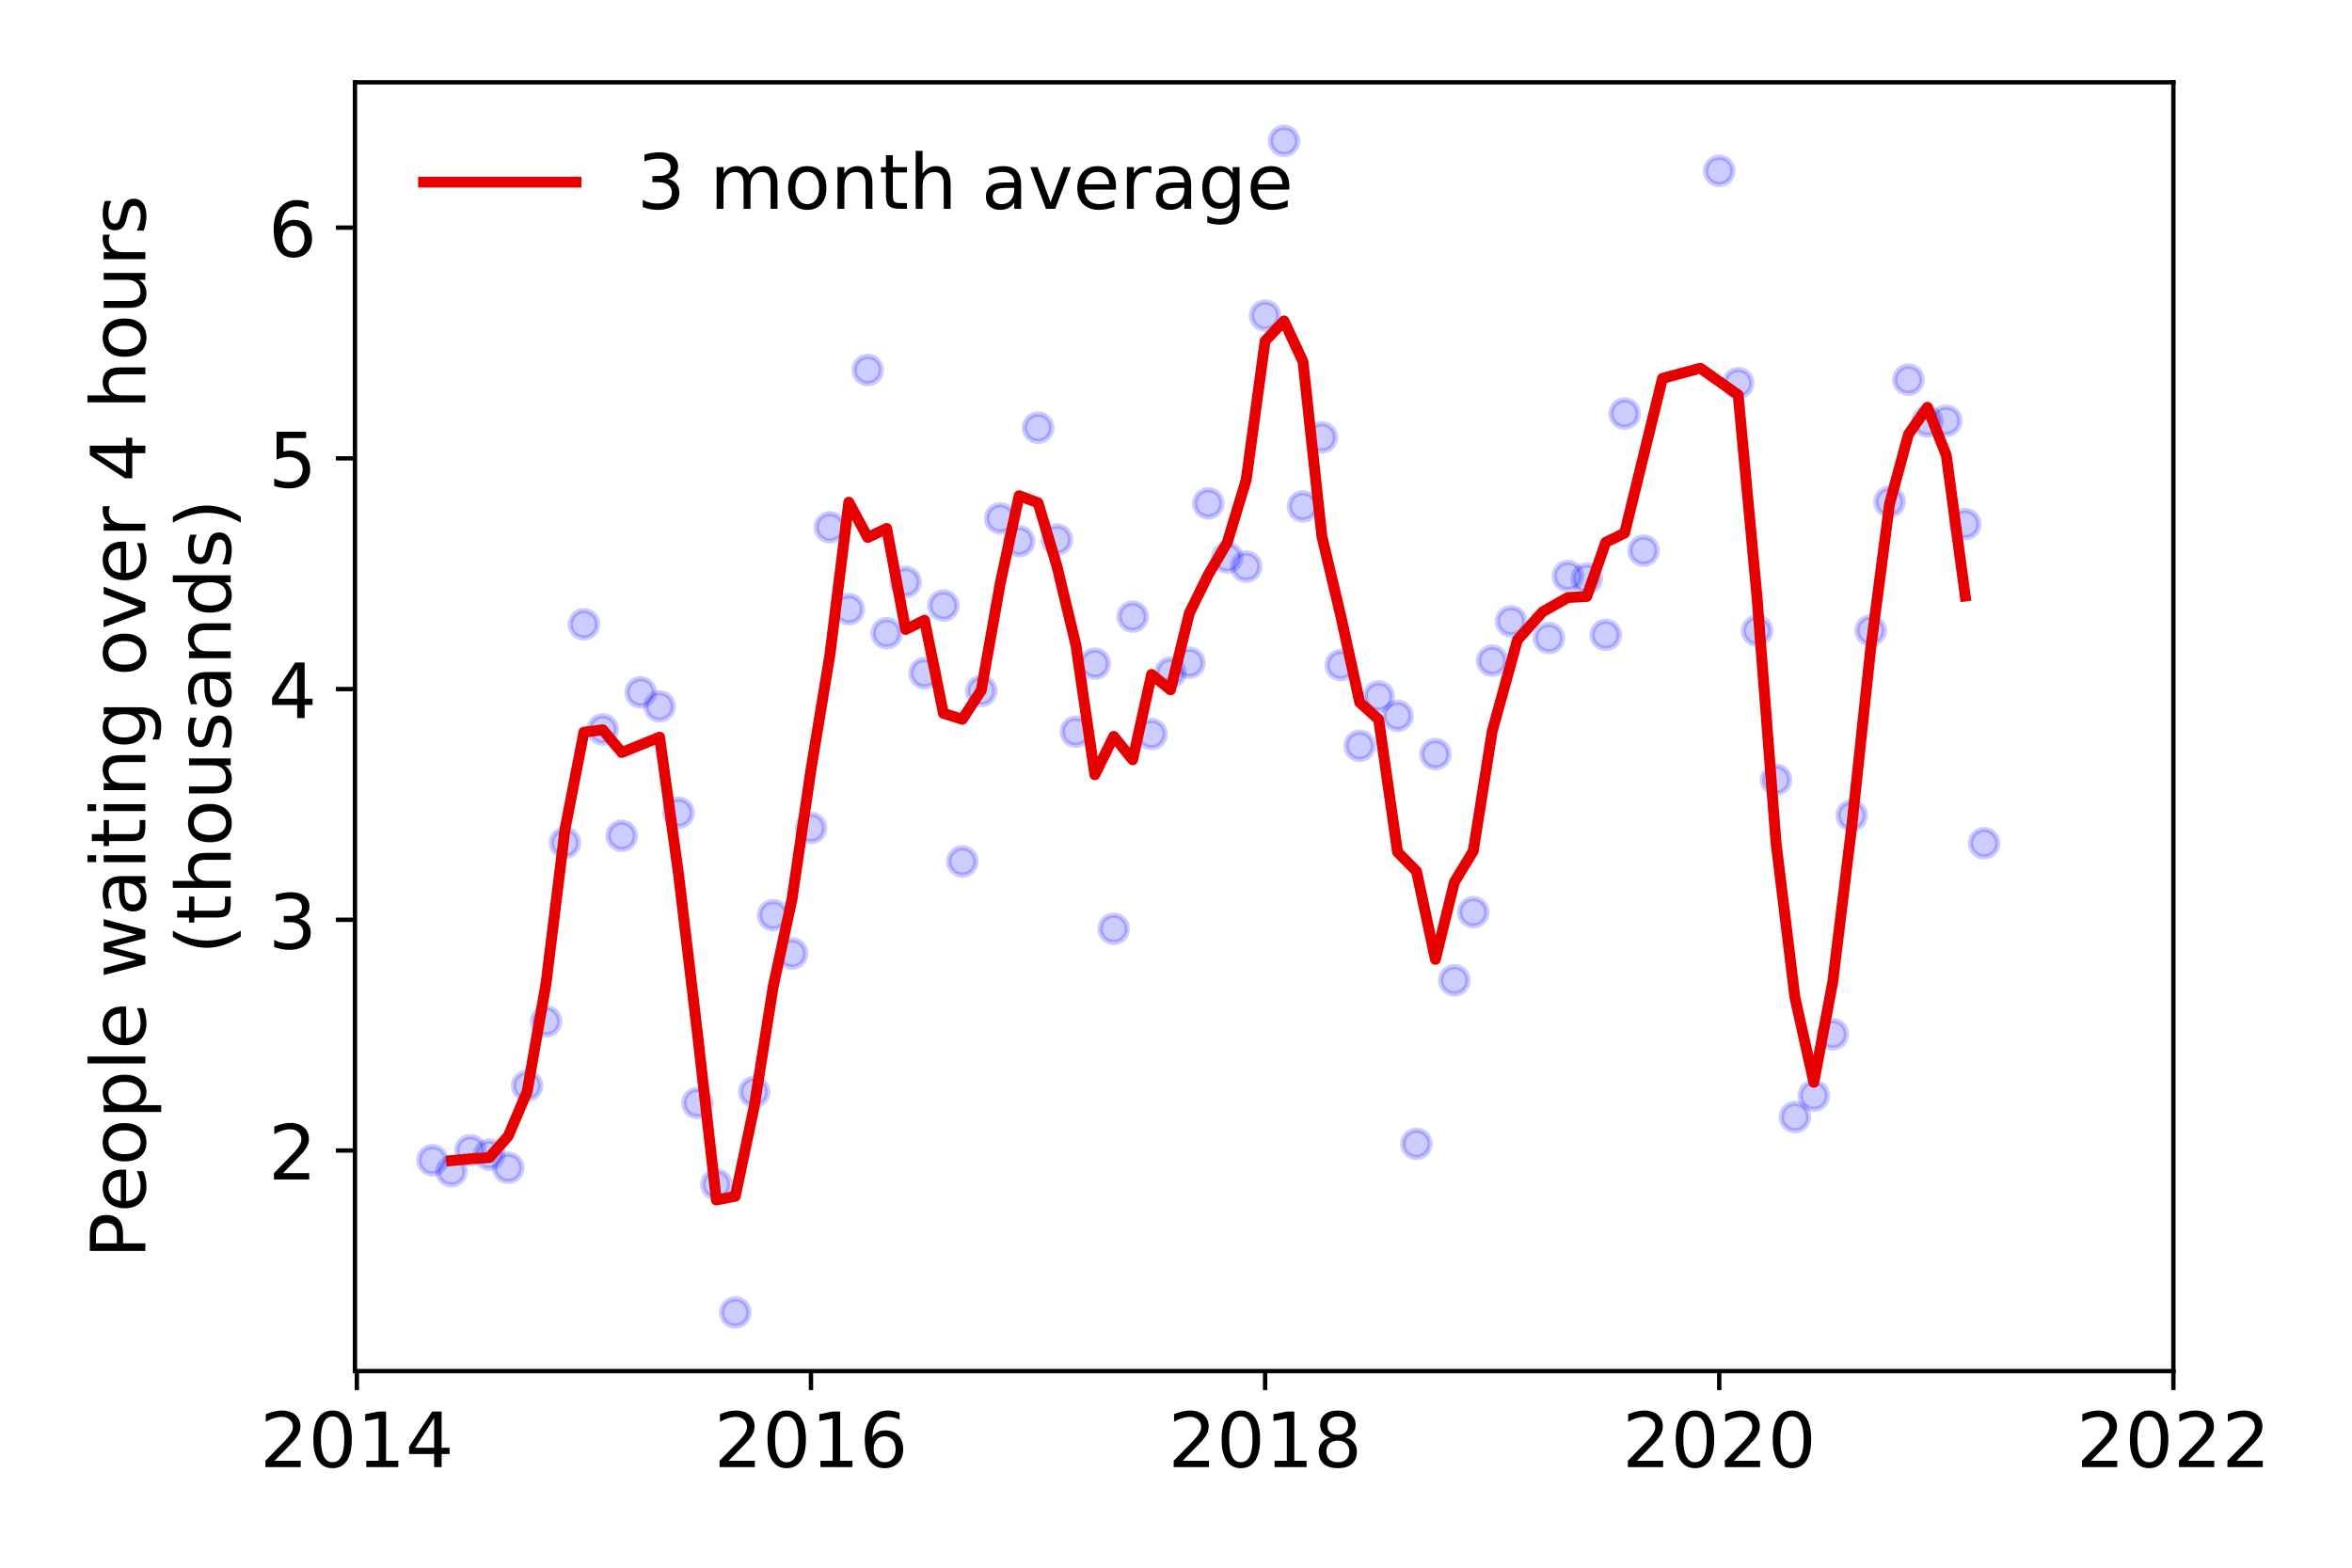 <?xml version="1.0" encoding="utf-8" standalone="no"?>
<!DOCTYPE svg PUBLIC "-//W3C//DTD SVG 1.1//EN"
  "http://www.w3.org/Graphics/SVG/1.1/DTD/svg11.dtd">
<!-- Created with matplotlib (https://matplotlib.org/) -->
<svg height="288pt" version="1.1" viewBox="0 0 432 288" width="432pt" xmlns="http://www.w3.org/2000/svg" xmlns:xlink="http://www.w3.org/1999/xlink">
 <defs>
  <style type="text/css">
*{stroke-linecap:butt;stroke-linejoin:round;}
  </style>
 </defs>
 <g id="figure_1">
  <g id="patch_1">
   <path d="M 0 288 
L 432 288 
L 432 0 
L 0 0 
z
" style="fill:#ffffff;"/>
  </g>
  <g id="axes_1">
   <g id="patch_2">
    <path d="M 65.195 251.88 
L 399.192 251.88 
L 399.192 15.12 
L 65.195 15.12 
z
" style="fill:#ffffff;"/>
   </g>
   <g id="matplotlib.axis_1">
    <g id="xtick_1">
     <g id="line2d_1">
      <defs>
       <path d="M 0 0 
L 0 3.5 
" id="mbf696a5de5" style="stroke:#000000;stroke-width:0.8;"/>
      </defs>
      <g>
       <use style="stroke:#000000;stroke-width:0.8;" x="65.543" xlink:href="#mbf696a5de5" y="251.88"/>
      </g>
     </g>
     <g id="text_1">
      <!-- 2014 -->
      <defs>
       <path d="M 19.188 8.297 
L 53.609 8.297 
L 53.609 0 
L 7.328 0 
L 7.328 8.297 
Q 12.938 14.109 22.625 23.891 
Q 32.328 33.688 34.812 36.531 
Q 39.547 41.844 41.422 45.531 
Q 43.312 49.219 43.312 52.781 
Q 43.312 58.594 39.234 62.25 
Q 35.156 65.922 28.609 65.922 
Q 23.969 65.922 18.812 64.312 
Q 13.672 62.703 7.812 59.422 
L 7.812 69.391 
Q 13.766 71.781 18.938 73 
Q 24.125 74.219 28.422 74.219 
Q 39.75 74.219 46.484 68.547 
Q 53.219 62.891 53.219 53.422 
Q 53.219 48.922 51.531 44.891 
Q 49.859 40.875 45.406 35.406 
Q 44.188 33.984 37.641 27.219 
Q 31.109 20.453 19.188 8.297 
z
" id="DejaVuSans-50"/>
       <path d="M 31.781 66.406 
Q 24.172 66.406 20.328 58.906 
Q 16.5 51.422 16.5 36.375 
Q 16.5 21.391 20.328 13.891 
Q 24.172 6.391 31.781 6.391 
Q 39.453 6.391 43.281 13.891 
Q 47.125 21.391 47.125 36.375 
Q 47.125 51.422 43.281 58.906 
Q 39.453 66.406 31.781 66.406 
z
M 31.781 74.219 
Q 44.047 74.219 50.516 64.516 
Q 56.984 54.828 56.984 36.375 
Q 56.984 17.969 50.516 8.266 
Q 44.047 -1.422 31.781 -1.422 
Q 19.531 -1.422 13.062 8.266 
Q 6.594 17.969 6.594 36.375 
Q 6.594 54.828 13.062 64.516 
Q 19.531 74.219 31.781 74.219 
z
" id="DejaVuSans-48"/>
       <path d="M 12.406 8.297 
L 28.516 8.297 
L 28.516 63.922 
L 10.984 60.406 
L 10.984 69.391 
L 28.422 72.906 
L 38.281 72.906 
L 38.281 8.297 
L 54.391 8.297 
L 54.391 0 
L 12.406 0 
z
" id="DejaVuSans-49"/>
       <path d="M 37.797 64.312 
L 12.891 25.391 
L 37.797 25.391 
z
M 35.203 72.906 
L 47.609 72.906 
L 47.609 25.391 
L 58.016 25.391 
L 58.016 17.188 
L 47.609 17.188 
L 47.609 0 
L 37.797 0 
L 37.797 17.188 
L 4.891 17.188 
L 4.891 26.703 
z
" id="DejaVuSans-52"/>
      </defs>
      <g transform="translate(47.728 269.518)scale(0.14 -0.14)">
       <use xlink:href="#DejaVuSans-50"/>
       <use x="63.623" xlink:href="#DejaVuSans-48"/>
       <use x="127.246" xlink:href="#DejaVuSans-49"/>
       <use x="190.869" xlink:href="#DejaVuSans-52"/>
      </g>
     </g>
    </g>
    <g id="xtick_2">
     <g id="line2d_2">
      <g>
       <use style="stroke:#000000;stroke-width:0.8;" x="148.955" xlink:href="#mbf696a5de5" y="251.88"/>
      </g>
     </g>
     <g id="text_2">
      <!-- 2016 -->
      <defs>
       <path d="M 33.016 40.375 
Q 26.375 40.375 22.484 35.828 
Q 18.609 31.297 18.609 23.391 
Q 18.609 15.531 22.484 10.953 
Q 26.375 6.391 33.016 6.391 
Q 39.656 6.391 43.531 10.953 
Q 47.406 15.531 47.406 23.391 
Q 47.406 31.297 43.531 35.828 
Q 39.656 40.375 33.016 40.375 
z
M 52.594 71.297 
L 52.594 62.312 
Q 48.875 64.062 45.094 64.984 
Q 41.312 65.922 37.594 65.922 
Q 27.828 65.922 22.672 59.328 
Q 17.531 52.734 16.797 39.406 
Q 19.672 43.656 24.016 45.922 
Q 28.375 48.188 33.594 48.188 
Q 44.578 48.188 50.953 41.516 
Q 57.328 34.859 57.328 23.391 
Q 57.328 12.156 50.688 5.359 
Q 44.047 -1.422 33.016 -1.422 
Q 20.359 -1.422 13.672 8.266 
Q 6.984 17.969 6.984 36.375 
Q 6.984 53.656 15.188 63.938 
Q 23.391 74.219 37.203 74.219 
Q 40.922 74.219 44.703 73.484 
Q 48.484 72.75 52.594 71.297 
z
" id="DejaVuSans-54"/>
      </defs>
      <g transform="translate(131.14 269.518)scale(0.14 -0.14)">
       <use xlink:href="#DejaVuSans-50"/>
       <use x="63.623" xlink:href="#DejaVuSans-48"/>
       <use x="127.246" xlink:href="#DejaVuSans-49"/>
       <use x="190.869" xlink:href="#DejaVuSans-54"/>
      </g>
     </g>
    </g>
    <g id="xtick_3">
     <g id="line2d_3">
      <g>
       <use style="stroke:#000000;stroke-width:0.8;" x="232.368" xlink:href="#mbf696a5de5" y="251.88"/>
      </g>
     </g>
     <g id="text_3">
      <!-- 2018 -->
      <defs>
       <path d="M 31.781 34.625 
Q 24.75 34.625 20.719 30.859 
Q 16.703 27.094 16.703 20.516 
Q 16.703 13.922 20.719 10.156 
Q 24.75 6.391 31.781 6.391 
Q 38.812 6.391 42.859 10.172 
Q 46.922 13.969 46.922 20.516 
Q 46.922 27.094 42.891 30.859 
Q 38.875 34.625 31.781 34.625 
z
M 21.922 38.812 
Q 15.578 40.375 12.031 44.719 
Q 8.5 49.078 8.5 55.328 
Q 8.5 64.062 14.719 69.141 
Q 20.953 74.219 31.781 74.219 
Q 42.672 74.219 48.875 69.141 
Q 55.078 64.062 55.078 55.328 
Q 55.078 49.078 51.531 44.719 
Q 48 40.375 41.703 38.812 
Q 48.828 37.156 52.797 32.312 
Q 56.781 27.484 56.781 20.516 
Q 56.781 9.906 50.312 4.234 
Q 43.844 -1.422 31.781 -1.422 
Q 19.734 -1.422 13.25 4.234 
Q 6.781 9.906 6.781 20.516 
Q 6.781 27.484 10.781 32.312 
Q 14.797 37.156 21.922 38.812 
z
M 18.312 54.391 
Q 18.312 48.734 21.844 45.562 
Q 25.391 42.391 31.781 42.391 
Q 38.141 42.391 41.719 45.562 
Q 45.312 48.734 45.312 54.391 
Q 45.312 60.062 41.719 63.234 
Q 38.141 66.406 31.781 66.406 
Q 25.391 66.406 21.844 63.234 
Q 18.312 60.062 18.312 54.391 
z
" id="DejaVuSans-56"/>
      </defs>
      <g transform="translate(214.553 269.518)scale(0.14 -0.14)">
       <use xlink:href="#DejaVuSans-50"/>
       <use x="63.623" xlink:href="#DejaVuSans-48"/>
       <use x="127.246" xlink:href="#DejaVuSans-49"/>
       <use x="190.869" xlink:href="#DejaVuSans-56"/>
      </g>
     </g>
    </g>
    <g id="xtick_4">
     <g id="line2d_4">
      <g>
       <use style="stroke:#000000;stroke-width:0.8;" x="315.78" xlink:href="#mbf696a5de5" y="251.88"/>
      </g>
     </g>
     <g id="text_4">
      <!-- 2020 -->
      <g transform="translate(297.965 269.518)scale(0.14 -0.14)">
       <use xlink:href="#DejaVuSans-50"/>
       <use x="63.623" xlink:href="#DejaVuSans-48"/>
       <use x="127.246" xlink:href="#DejaVuSans-50"/>
       <use x="190.869" xlink:href="#DejaVuSans-48"/>
      </g>
     </g>
    </g>
    <g id="xtick_5">
     <g id="line2d_5">
      <g>
       <use style="stroke:#000000;stroke-width:0.8;" x="399.192" xlink:href="#mbf696a5de5" y="251.88"/>
      </g>
     </g>
     <g id="text_5">
      <!-- 2022 -->
      <g transform="translate(381.377 269.518)scale(0.14 -0.14)">
       <use xlink:href="#DejaVuSans-50"/>
       <use x="63.623" xlink:href="#DejaVuSans-48"/>
       <use x="127.246" xlink:href="#DejaVuSans-50"/>
       <use x="190.869" xlink:href="#DejaVuSans-50"/>
      </g>
     </g>
    </g>
   </g>
   <g id="matplotlib.axis_2">
    <g id="ytick_1">
     <g id="line2d_6">
      <defs>
       <path d="M 0 0 
L -3.5 0 
" id="m9f97e2e80a" style="stroke:#000000;stroke-width:0.8;"/>
      </defs>
      <g>
       <use style="stroke:#000000;stroke-width:0.8;" x="65.195" xlink:href="#m9f97e2e80a" y="211.363"/>
      </g>
     </g>
     <g id="text_6">
      <!-- 2 -->
      <g transform="translate(49.288 216.682)scale(0.14 -0.14)">
       <use xlink:href="#DejaVuSans-50"/>
      </g>
     </g>
    </g>
    <g id="ytick_2">
     <g id="line2d_7">
      <g>
       <use style="stroke:#000000;stroke-width:0.8;" x="65.195" xlink:href="#m9f97e2e80a" y="168.977"/>
      </g>
     </g>
     <g id="text_7">
      <!-- 3 -->
      <defs>
       <path d="M 40.578 39.312 
Q 47.656 37.797 51.625 33 
Q 55.609 28.219 55.609 21.188 
Q 55.609 10.406 48.188 4.484 
Q 40.766 -1.422 27.094 -1.422 
Q 22.516 -1.422 17.656 -0.516 
Q 12.797 0.391 7.625 2.203 
L 7.625 11.719 
Q 11.719 9.328 16.594 8.109 
Q 21.484 6.891 26.812 6.891 
Q 36.078 6.891 40.938 10.547 
Q 45.797 14.203 45.797 21.188 
Q 45.797 27.641 41.281 31.266 
Q 36.766 34.906 28.719 34.906 
L 20.219 34.906 
L 20.219 43.016 
L 29.109 43.016 
Q 36.375 43.016 40.234 45.922 
Q 44.094 48.828 44.094 54.297 
Q 44.094 59.906 40.109 62.906 
Q 36.141 65.922 28.719 65.922 
Q 24.656 65.922 20.016 65.031 
Q 15.375 64.156 9.812 62.312 
L 9.812 71.094 
Q 15.438 72.656 20.344 73.438 
Q 25.25 74.219 29.594 74.219 
Q 40.828 74.219 47.359 69.109 
Q 53.906 64.016 53.906 55.328 
Q 53.906 49.266 50.438 45.094 
Q 46.969 40.922 40.578 39.312 
z
" id="DejaVuSans-51"/>
      </defs>
      <g transform="translate(49.288 174.296)scale(0.14 -0.14)">
       <use xlink:href="#DejaVuSans-51"/>
      </g>
     </g>
    </g>
    <g id="ytick_3">
     <g id="line2d_8">
      <g>
       <use style="stroke:#000000;stroke-width:0.8;" x="65.195" xlink:href="#m9f97e2e80a" y="126.591"/>
      </g>
     </g>
     <g id="text_8">
      <!-- 4 -->
      <g transform="translate(49.288 131.91)scale(0.14 -0.14)">
       <use xlink:href="#DejaVuSans-52"/>
      </g>
     </g>
    </g>
    <g id="ytick_4">
     <g id="line2d_9">
      <g>
       <use style="stroke:#000000;stroke-width:0.8;" x="65.195" xlink:href="#m9f97e2e80a" y="84.205"/>
      </g>
     </g>
     <g id="text_9">
      <!-- 5 -->
      <defs>
       <path d="M 10.797 72.906 
L 49.516 72.906 
L 49.516 64.594 
L 19.828 64.594 
L 19.828 46.734 
Q 21.969 47.469 24.109 47.828 
Q 26.266 48.188 28.422 48.188 
Q 40.625 48.188 47.75 41.5 
Q 54.891 34.812 54.891 23.391 
Q 54.891 11.625 47.562 5.094 
Q 40.234 -1.422 26.906 -1.422 
Q 22.312 -1.422 17.547 -0.641 
Q 12.797 0.141 7.719 1.703 
L 7.719 11.625 
Q 12.109 9.234 16.797 8.062 
Q 21.484 6.891 26.703 6.891 
Q 35.156 6.891 40.078 11.328 
Q 45.016 15.766 45.016 23.391 
Q 45.016 31 40.078 35.438 
Q 35.156 39.891 26.703 39.891 
Q 22.75 39.891 18.812 39.016 
Q 14.891 38.141 10.797 36.281 
z
" id="DejaVuSans-53"/>
      </defs>
      <g transform="translate(49.288 89.524)scale(0.14 -0.14)">
       <use xlink:href="#DejaVuSans-53"/>
      </g>
     </g>
    </g>
    <g id="ytick_5">
     <g id="line2d_10">
      <g>
       <use style="stroke:#000000;stroke-width:0.8;" x="65.195" xlink:href="#m9f97e2e80a" y="41.819"/>
      </g>
     </g>
     <g id="text_10">
      <!-- 6 -->
      <g transform="translate(49.288 47.138)scale(0.14 -0.14)">
       <use xlink:href="#DejaVuSans-54"/>
      </g>
     </g>
    </g>
    <g id="text_11">
     <!-- People waiting over 4 hours -->
     <defs>
      <path d="M 19.672 64.797 
L 19.672 37.406 
L 32.078 37.406 
Q 38.969 37.406 42.719 40.969 
Q 46.484 44.531 46.484 51.125 
Q 46.484 57.672 42.719 61.234 
Q 38.969 64.797 32.078 64.797 
z
M 9.812 72.906 
L 32.078 72.906 
Q 44.344 72.906 50.609 67.359 
Q 56.891 61.812 56.891 51.125 
Q 56.891 40.328 50.609 34.812 
Q 44.344 29.297 32.078 29.297 
L 19.672 29.297 
L 19.672 0 
L 9.812 0 
z
" id="DejaVuSans-80"/>
      <path d="M 56.203 29.594 
L 56.203 25.203 
L 14.891 25.203 
Q 15.484 15.922 20.484 11.062 
Q 25.484 6.203 34.422 6.203 
Q 39.594 6.203 44.453 7.469 
Q 49.312 8.734 54.109 11.281 
L 54.109 2.781 
Q 49.266 0.734 44.188 -0.344 
Q 39.109 -1.422 33.891 -1.422 
Q 20.797 -1.422 13.156 6.188 
Q 5.516 13.812 5.516 26.812 
Q 5.516 40.234 12.766 48.109 
Q 20.016 56 32.328 56 
Q 43.359 56 49.781 48.891 
Q 56.203 41.797 56.203 29.594 
z
M 47.219 32.234 
Q 47.125 39.594 43.094 43.984 
Q 39.062 48.391 32.422 48.391 
Q 24.906 48.391 20.391 44.141 
Q 15.875 39.891 15.188 32.172 
z
" id="DejaVuSans-101"/>
      <path d="M 30.609 48.391 
Q 23.391 48.391 19.188 42.75 
Q 14.984 37.109 14.984 27.297 
Q 14.984 17.484 19.156 11.844 
Q 23.344 6.203 30.609 6.203 
Q 37.797 6.203 41.984 11.859 
Q 46.188 17.531 46.188 27.297 
Q 46.188 37.016 41.984 42.703 
Q 37.797 48.391 30.609 48.391 
z
M 30.609 56 
Q 42.328 56 49.016 48.375 
Q 55.719 40.766 55.719 27.297 
Q 55.719 13.875 49.016 6.219 
Q 42.328 -1.422 30.609 -1.422 
Q 18.844 -1.422 12.172 6.219 
Q 5.516 13.875 5.516 27.297 
Q 5.516 40.766 12.172 48.375 
Q 18.844 56 30.609 56 
z
" id="DejaVuSans-111"/>
      <path d="M 18.109 8.203 
L 18.109 -20.797 
L 9.078 -20.797 
L 9.078 54.688 
L 18.109 54.688 
L 18.109 46.391 
Q 20.953 51.266 25.266 53.625 
Q 29.594 56 35.594 56 
Q 45.562 56 51.781 48.094 
Q 58.016 40.188 58.016 27.297 
Q 58.016 14.406 51.781 6.484 
Q 45.562 -1.422 35.594 -1.422 
Q 29.594 -1.422 25.266 0.953 
Q 20.953 3.328 18.109 8.203 
z
M 48.688 27.297 
Q 48.688 37.203 44.609 42.844 
Q 40.531 48.484 33.406 48.484 
Q 26.266 48.484 22.188 42.844 
Q 18.109 37.203 18.109 27.297 
Q 18.109 17.391 22.188 11.75 
Q 26.266 6.109 33.406 6.109 
Q 40.531 6.109 44.609 11.75 
Q 48.688 17.391 48.688 27.297 
z
" id="DejaVuSans-112"/>
      <path d="M 9.422 75.984 
L 18.406 75.984 
L 18.406 0 
L 9.422 0 
z
" id="DejaVuSans-108"/>
      <path id="DejaVuSans-32"/>
      <path d="M 4.203 54.688 
L 13.188 54.688 
L 24.422 12.016 
L 35.594 54.688 
L 46.188 54.688 
L 57.422 12.016 
L 68.609 54.688 
L 77.594 54.688 
L 63.281 0 
L 52.688 0 
L 40.922 44.828 
L 29.109 0 
L 18.5 0 
z
" id="DejaVuSans-119"/>
      <path d="M 34.281 27.484 
Q 23.391 27.484 19.188 25 
Q 14.984 22.516 14.984 16.5 
Q 14.984 11.719 18.141 8.906 
Q 21.297 6.109 26.703 6.109 
Q 34.188 6.109 38.703 11.406 
Q 43.219 16.703 43.219 25.484 
L 43.219 27.484 
z
M 52.203 31.203 
L 52.203 0 
L 43.219 0 
L 43.219 8.297 
Q 40.141 3.328 35.547 0.953 
Q 30.953 -1.422 24.312 -1.422 
Q 15.922 -1.422 10.953 3.297 
Q 6 8.016 6 15.922 
Q 6 25.141 12.172 29.828 
Q 18.359 34.516 30.609 34.516 
L 43.219 34.516 
L 43.219 35.406 
Q 43.219 41.609 39.141 45 
Q 35.062 48.391 27.688 48.391 
Q 23 48.391 18.547 47.266 
Q 14.109 46.141 10.016 43.891 
L 10.016 52.203 
Q 14.938 54.109 19.578 55.047 
Q 24.219 56 28.609 56 
Q 40.484 56 46.344 49.844 
Q 52.203 43.703 52.203 31.203 
z
" id="DejaVuSans-97"/>
      <path d="M 9.422 54.688 
L 18.406 54.688 
L 18.406 0 
L 9.422 0 
z
M 9.422 75.984 
L 18.406 75.984 
L 18.406 64.594 
L 9.422 64.594 
z
" id="DejaVuSans-105"/>
      <path d="M 18.312 70.219 
L 18.312 54.688 
L 36.812 54.688 
L 36.812 47.703 
L 18.312 47.703 
L 18.312 18.016 
Q 18.312 11.328 20.141 9.422 
Q 21.969 7.516 27.594 7.516 
L 36.812 7.516 
L 36.812 0 
L 27.594 0 
Q 17.188 0 13.234 3.875 
Q 9.281 7.766 9.281 18.016 
L 9.281 47.703 
L 2.688 47.703 
L 2.688 54.688 
L 9.281 54.688 
L 9.281 70.219 
z
" id="DejaVuSans-116"/>
      <path d="M 54.891 33.016 
L 54.891 0 
L 45.906 0 
L 45.906 32.719 
Q 45.906 40.484 42.875 44.328 
Q 39.844 48.188 33.797 48.188 
Q 26.516 48.188 22.312 43.547 
Q 18.109 38.922 18.109 30.906 
L 18.109 0 
L 9.078 0 
L 9.078 54.688 
L 18.109 54.688 
L 18.109 46.188 
Q 21.344 51.125 25.703 53.562 
Q 30.078 56 35.797 56 
Q 45.219 56 50.047 50.172 
Q 54.891 44.344 54.891 33.016 
z
" id="DejaVuSans-110"/>
      <path d="M 45.406 27.984 
Q 45.406 37.75 41.375 43.109 
Q 37.359 48.484 30.078 48.484 
Q 22.859 48.484 18.828 43.109 
Q 14.797 37.75 14.797 27.984 
Q 14.797 18.266 18.828 12.891 
Q 22.859 7.516 30.078 7.516 
Q 37.359 7.516 41.375 12.891 
Q 45.406 18.266 45.406 27.984 
z
M 54.391 6.781 
Q 54.391 -7.172 48.188 -13.984 
Q 42 -20.797 29.203 -20.797 
Q 24.469 -20.797 20.266 -20.094 
Q 16.062 -19.391 12.109 -17.922 
L 12.109 -9.188 
Q 16.062 -11.328 19.922 -12.344 
Q 23.781 -13.375 27.781 -13.375 
Q 36.625 -13.375 41.016 -8.766 
Q 45.406 -4.156 45.406 5.172 
L 45.406 9.625 
Q 42.625 4.781 38.281 2.391 
Q 33.938 0 27.875 0 
Q 17.828 0 11.672 7.656 
Q 5.516 15.328 5.516 27.984 
Q 5.516 40.672 11.672 48.328 
Q 17.828 56 27.875 56 
Q 33.938 56 38.281 53.609 
Q 42.625 51.219 45.406 46.391 
L 45.406 54.688 
L 54.391 54.688 
z
" id="DejaVuSans-103"/>
      <path d="M 2.984 54.688 
L 12.5 54.688 
L 29.594 8.797 
L 46.688 54.688 
L 56.203 54.688 
L 35.688 0 
L 23.484 0 
z
" id="DejaVuSans-118"/>
      <path d="M 41.109 46.297 
Q 39.594 47.172 37.812 47.578 
Q 36.031 48 33.891 48 
Q 26.266 48 22.188 43.047 
Q 18.109 38.094 18.109 28.812 
L 18.109 0 
L 9.078 0 
L 9.078 54.688 
L 18.109 54.688 
L 18.109 46.188 
Q 20.953 51.172 25.484 53.578 
Q 30.031 56 36.531 56 
Q 37.453 56 38.578 55.875 
Q 39.703 55.766 41.062 55.516 
z
" id="DejaVuSans-114"/>
      <path d="M 54.891 33.016 
L 54.891 0 
L 45.906 0 
L 45.906 32.719 
Q 45.906 40.484 42.875 44.328 
Q 39.844 48.188 33.797 48.188 
Q 26.516 48.188 22.312 43.547 
Q 18.109 38.922 18.109 30.906 
L 18.109 0 
L 9.078 0 
L 9.078 75.984 
L 18.109 75.984 
L 18.109 46.188 
Q 21.344 51.125 25.703 53.562 
Q 30.078 56 35.797 56 
Q 45.219 56 50.047 50.172 
Q 54.891 44.344 54.891 33.016 
z
" id="DejaVuSans-104"/>
      <path d="M 8.5 21.578 
L 8.5 54.688 
L 17.484 54.688 
L 17.484 21.922 
Q 17.484 14.156 20.5 10.266 
Q 23.531 6.391 29.594 6.391 
Q 36.859 6.391 41.078 11.031 
Q 45.312 15.672 45.312 23.688 
L 45.312 54.688 
L 54.297 54.688 
L 54.297 0 
L 45.312 0 
L 45.312 8.406 
Q 42.047 3.422 37.719 1 
Q 33.406 -1.422 27.688 -1.422 
Q 18.266 -1.422 13.375 4.438 
Q 8.5 10.297 8.5 21.578 
z
M 31.109 56 
z
" id="DejaVuSans-117"/>
      <path d="M 44.281 53.078 
L 44.281 44.578 
Q 40.484 46.531 36.375 47.5 
Q 32.281 48.484 27.875 48.484 
Q 21.188 48.484 17.844 46.438 
Q 14.5 44.391 14.5 40.281 
Q 14.5 37.156 16.891 35.375 
Q 19.281 33.594 26.516 31.984 
L 29.594 31.297 
Q 39.156 29.25 43.188 25.516 
Q 47.219 21.781 47.219 15.094 
Q 47.219 7.469 41.188 3.016 
Q 35.156 -1.422 24.609 -1.422 
Q 20.219 -1.422 15.453 -0.562 
Q 10.688 0.297 5.422 2 
L 5.422 11.281 
Q 10.406 8.688 15.234 7.391 
Q 20.062 6.109 24.812 6.109 
Q 31.156 6.109 34.562 8.281 
Q 37.984 10.453 37.984 14.406 
Q 37.984 18.062 35.516 20.016 
Q 33.062 21.969 24.703 23.781 
L 21.578 24.516 
Q 13.234 26.266 9.516 29.906 
Q 5.812 33.547 5.812 39.891 
Q 5.812 47.609 11.281 51.797 
Q 16.75 56 26.812 56 
Q 31.781 56 36.172 55.266 
Q 40.578 54.547 44.281 53.078 
z
" id="DejaVuSans-115"/>
     </defs>
     <g transform="translate(26.699 231.175)rotate(-90)scale(0.14 -0.14)">
      <use xlink:href="#DejaVuSans-80"/>
      <use x="60.256" xlink:href="#DejaVuSans-101"/>
      <use x="121.779" xlink:href="#DejaVuSans-111"/>
      <use x="182.961" xlink:href="#DejaVuSans-112"/>
      <use x="246.438" xlink:href="#DejaVuSans-108"/>
      <use x="274.221" xlink:href="#DejaVuSans-101"/>
      <use x="335.744" xlink:href="#DejaVuSans-32"/>
      <use x="367.531" xlink:href="#DejaVuSans-119"/>
      <use x="449.318" xlink:href="#DejaVuSans-97"/>
      <use x="510.598" xlink:href="#DejaVuSans-105"/>
      <use x="538.381" xlink:href="#DejaVuSans-116"/>
      <use x="577.59" xlink:href="#DejaVuSans-105"/>
      <use x="605.373" xlink:href="#DejaVuSans-110"/>
      <use x="668.752" xlink:href="#DejaVuSans-103"/>
      <use x="732.229" xlink:href="#DejaVuSans-32"/>
      <use x="764.016" xlink:href="#DejaVuSans-111"/>
      <use x="825.197" xlink:href="#DejaVuSans-118"/>
      <use x="884.377" xlink:href="#DejaVuSans-101"/>
      <use x="945.9" xlink:href="#DejaVuSans-114"/>
      <use x="987.014" xlink:href="#DejaVuSans-32"/>
      <use x="1018.801" xlink:href="#DejaVuSans-52"/>
      <use x="1082.424" xlink:href="#DejaVuSans-32"/>
      <use x="1114.211" xlink:href="#DejaVuSans-104"/>
      <use x="1177.59" xlink:href="#DejaVuSans-111"/>
      <use x="1238.771" xlink:href="#DejaVuSans-117"/>
      <use x="1302.15" xlink:href="#DejaVuSans-114"/>
      <use x="1343.264" xlink:href="#DejaVuSans-115"/>
     </g>
     <!-- (thousands) -->
     <defs>
      <path d="M 31 75.875 
Q 24.469 64.656 21.281 53.656 
Q 18.109 42.672 18.109 31.391 
Q 18.109 20.125 21.312 9.062 
Q 24.516 -2 31 -13.188 
L 23.188 -13.188 
Q 15.875 -1.703 12.234 9.375 
Q 8.594 20.453 8.594 31.391 
Q 8.594 42.281 12.203 53.312 
Q 15.828 64.359 23.188 75.875 
z
" id="DejaVuSans-40"/>
      <path d="M 45.406 46.391 
L 45.406 75.984 
L 54.391 75.984 
L 54.391 0 
L 45.406 0 
L 45.406 8.203 
Q 42.578 3.328 38.25 0.953 
Q 33.938 -1.422 27.875 -1.422 
Q 17.969 -1.422 11.734 6.484 
Q 5.516 14.406 5.516 27.297 
Q 5.516 40.188 11.734 48.094 
Q 17.969 56 27.875 56 
Q 33.938 56 38.25 53.625 
Q 42.578 51.266 45.406 46.391 
z
M 14.797 27.297 
Q 14.797 17.391 18.875 11.75 
Q 22.953 6.109 30.078 6.109 
Q 37.203 6.109 41.297 11.75 
Q 45.406 17.391 45.406 27.297 
Q 45.406 37.203 41.297 42.844 
Q 37.203 48.484 30.078 48.484 
Q 22.953 48.484 18.875 42.844 
Q 14.797 37.203 14.797 27.297 
z
" id="DejaVuSans-100"/>
      <path d="M 8.016 75.875 
L 15.828 75.875 
Q 23.141 64.359 26.781 53.312 
Q 30.422 42.281 30.422 31.391 
Q 30.422 20.453 26.781 9.375 
Q 23.141 -1.703 15.828 -13.188 
L 8.016 -13.188 
Q 14.5 -2 17.703 9.062 
Q 20.906 20.125 20.906 31.391 
Q 20.906 42.672 17.703 53.656 
Q 14.5 64.656 8.016 75.875 
z
" id="DejaVuSans-41"/>
     </defs>
     <g transform="translate(42.376 175.325)rotate(-90)scale(0.14 -0.14)">
      <use xlink:href="#DejaVuSans-40"/>
      <use x="39.014" xlink:href="#DejaVuSans-116"/>
      <use x="78.223" xlink:href="#DejaVuSans-104"/>
      <use x="141.602" xlink:href="#DejaVuSans-111"/>
      <use x="202.783" xlink:href="#DejaVuSans-117"/>
      <use x="266.162" xlink:href="#DejaVuSans-115"/>
      <use x="318.262" xlink:href="#DejaVuSans-97"/>
      <use x="379.541" xlink:href="#DejaVuSans-110"/>
      <use x="442.92" xlink:href="#DejaVuSans-100"/>
      <use x="506.396" xlink:href="#DejaVuSans-115"/>
      <use x="558.496" xlink:href="#DejaVuSans-41"/>
     </g>
    </g>
   </g>
   <g id="line2d_11">
    <defs>
     <path d="M 0 2.5 
C 0.663 2.5 1.299 2.237 1.768 1.768 
C 2.237 1.299 2.5 0.663 2.5 0 
C 2.5 -0.663 2.237 -1.299 1.768 -1.768 
C 1.299 -2.237 0.663 -2.5 0 -2.5 
C -0.663 -2.5 -1.299 -2.237 -1.768 -1.768 
C -2.237 -1.299 -2.5 -0.663 -2.5 0 
C -2.5 0.663 -2.237 1.299 -1.768 1.768 
C -1.299 2.237 -0.663 2.5 0 2.5 
z
" id="mbcd14ced84" style="stroke:#0000ff;stroke-opacity:0.2;"/>
    </defs>
    <g clip-path="url(#pa24a868520)">
     <use style="fill:#0000ff;fill-opacity:0.2;stroke:#0000ff;stroke-opacity:0.2;" x="364.437" xlink:href="#mbcd14ced84" y="154.905"/>
     <use style="fill:#0000ff;fill-opacity:0.2;stroke:#0000ff;stroke-opacity:0.2;" x="360.962" xlink:href="#mbcd14ced84" y="96.285"/>
     <use style="fill:#0000ff;fill-opacity:0.2;stroke:#0000ff;stroke-opacity:0.2;" x="357.486" xlink:href="#mbcd14ced84" y="77.296"/>
     <use style="fill:#0000ff;fill-opacity:0.2;stroke:#0000ff;stroke-opacity:0.2;" x="354.011" xlink:href="#mbcd14ced84" y="77.423"/>
     <use style="fill:#0000ff;fill-opacity:0.2;stroke:#0000ff;stroke-opacity:0.2;" x="350.535" xlink:href="#mbcd14ced84" y="69.751"/>
     <use style="fill:#0000ff;fill-opacity:0.2;stroke:#0000ff;stroke-opacity:0.2;" x="347.06" xlink:href="#mbcd14ced84" y="92.174"/>
     <use style="fill:#0000ff;fill-opacity:0.2;stroke:#0000ff;stroke-opacity:0.2;" x="343.584" xlink:href="#mbcd14ced84" y="115.825"/>
     <use style="fill:#0000ff;fill-opacity:0.2;stroke:#0000ff;stroke-opacity:0.2;" x="340.109" xlink:href="#mbcd14ced84" y="149.819"/>
     <use style="fill:#0000ff;fill-opacity:0.2;stroke:#0000ff;stroke-opacity:0.2;" x="336.633" xlink:href="#mbcd14ced84" y="190.001"/>
     <use style="fill:#0000ff;fill-opacity:0.2;stroke:#0000ff;stroke-opacity:0.2;" x="333.158" xlink:href="#mbcd14ced84" y="201.275"/>
     <use style="fill:#0000ff;fill-opacity:0.2;stroke:#0000ff;stroke-opacity:0.2;" x="329.682" xlink:href="#mbcd14ced84" y="205.217"/>
     <use style="fill:#0000ff;fill-opacity:0.2;stroke:#0000ff;stroke-opacity:0.2;" x="326.207" xlink:href="#mbcd14ced84" y="143.249"/>
     <use style="fill:#0000ff;fill-opacity:0.2;stroke:#0000ff;stroke-opacity:0.2;" x="322.731" xlink:href="#mbcd14ced84" y="115.867"/>
     <use style="fill:#0000ff;fill-opacity:0.2;stroke:#0000ff;stroke-opacity:0.2;" x="319.256" xlink:href="#mbcd14ced84" y="70.387"/>
     <use style="fill:#0000ff;fill-opacity:0.2;stroke:#0000ff;stroke-opacity:0.2;" x="315.78" xlink:href="#mbcd14ced84" y="31.392"/>
     <use style="fill:#0000ff;fill-opacity:0.2;stroke:#0000ff;stroke-opacity:0.2;" x="301.878" xlink:href="#mbcd14ced84" y="101.159"/>
     <use style="fill:#0000ff;fill-opacity:0.2;stroke:#0000ff;stroke-opacity:0.2;" x="298.402" xlink:href="#mbcd14ced84" y="75.982"/>
     <use style="fill:#0000ff;fill-opacity:0.2;stroke:#0000ff;stroke-opacity:0.2;" x="294.927" xlink:href="#mbcd14ced84" y="116.63"/>
     <use style="fill:#0000ff;fill-opacity:0.2;stroke:#0000ff;stroke-opacity:0.2;" x="291.451" xlink:href="#mbcd14ced84" y="106.288"/>
     <use style="fill:#0000ff;fill-opacity:0.2;stroke:#0000ff;stroke-opacity:0.2;" x="287.976" xlink:href="#mbcd14ced84" y="105.822"/>
     <use style="fill:#0000ff;fill-opacity:0.2;stroke:#0000ff;stroke-opacity:0.2;" x="284.5" xlink:href="#mbcd14ced84" y="117.224"/>
     <use style="fill:#0000ff;fill-opacity:0.2;stroke:#0000ff;stroke-opacity:0.2;" x="277.549" xlink:href="#mbcd14ced84" y="114.13"/>
     <use style="fill:#0000ff;fill-opacity:0.2;stroke:#0000ff;stroke-opacity:0.2;" x="274.074" xlink:href="#mbcd14ced84" y="121.378"/>
     <use style="fill:#0000ff;fill-opacity:0.2;stroke:#0000ff;stroke-opacity:0.2;" x="270.598" xlink:href="#mbcd14ced84" y="167.578"/>
     <use style="fill:#0000ff;fill-opacity:0.2;stroke:#0000ff;stroke-opacity:0.2;" x="267.123" xlink:href="#mbcd14ced84" y="180.082"/>
     <use style="fill:#0000ff;fill-opacity:0.2;stroke:#0000ff;stroke-opacity:0.2;" x="263.647" xlink:href="#mbcd14ced84" y="138.544"/>
     <use style="fill:#0000ff;fill-opacity:0.2;stroke:#0000ff;stroke-opacity:0.2;" x="260.172" xlink:href="#mbcd14ced84" y="210.134"/>
     <use style="fill:#0000ff;fill-opacity:0.2;stroke:#0000ff;stroke-opacity:0.2;" x="256.696" xlink:href="#mbcd14ced84" y="131.508"/>
     <use style="fill:#0000ff;fill-opacity:0.2;stroke:#0000ff;stroke-opacity:0.2;" x="253.221" xlink:href="#mbcd14ced84" y="127.947"/>
     <use style="fill:#0000ff;fill-opacity:0.2;stroke:#0000ff;stroke-opacity:0.2;" x="249.745" xlink:href="#mbcd14ced84" y="137.018"/>
     <use style="fill:#0000ff;fill-opacity:0.2;stroke:#0000ff;stroke-opacity:0.2;" x="246.27" xlink:href="#mbcd14ced84" y="122.183"/>
     <use style="fill:#0000ff;fill-opacity:0.2;stroke:#0000ff;stroke-opacity:0.2;" x="242.794" xlink:href="#mbcd14ced84" y="80.348"/>
     <use style="fill:#0000ff;fill-opacity:0.2;stroke:#0000ff;stroke-opacity:0.2;" x="239.319" xlink:href="#mbcd14ced84" y="93.021"/>
     <use style="fill:#0000ff;fill-opacity:0.2;stroke:#0000ff;stroke-opacity:0.2;" x="235.843" xlink:href="#mbcd14ced84" y="25.882"/>
     <use style="fill:#0000ff;fill-opacity:0.2;stroke:#0000ff;stroke-opacity:0.2;" x="232.368" xlink:href="#mbcd14ced84" y="57.968"/>
     <use style="fill:#0000ff;fill-opacity:0.2;stroke:#0000ff;stroke-opacity:0.2;" x="228.892" xlink:href="#mbcd14ced84" y="104.084"/>
     <use style="fill:#0000ff;fill-opacity:0.2;stroke:#0000ff;stroke-opacity:0.2;" x="225.416" xlink:href="#mbcd14ced84" y="102.431"/>
     <use style="fill:#0000ff;fill-opacity:0.2;stroke:#0000ff;stroke-opacity:0.2;" x="221.941" xlink:href="#mbcd14ced84" y="92.47"/>
     <use style="fill:#0000ff;fill-opacity:0.2;stroke:#0000ff;stroke-opacity:0.2;" x="218.465" xlink:href="#mbcd14ced84" y="121.759"/>
     <use style="fill:#0000ff;fill-opacity:0.2;stroke:#0000ff;stroke-opacity:0.2;" x="214.99" xlink:href="#mbcd14ced84" y="123.582"/>
     <use style="fill:#0000ff;fill-opacity:0.2;stroke:#0000ff;stroke-opacity:0.2;" x="211.514" xlink:href="#mbcd14ced84" y="134.856"/>
     <use style="fill:#0000ff;fill-opacity:0.2;stroke:#0000ff;stroke-opacity:0.2;" x="208.039" xlink:href="#mbcd14ced84" y="113.282"/>
     <use style="fill:#0000ff;fill-opacity:0.2;stroke:#0000ff;stroke-opacity:0.2;" x="204.563" xlink:href="#mbcd14ced84" y="170.63"/>
     <use style="fill:#0000ff;fill-opacity:0.2;stroke:#0000ff;stroke-opacity:0.2;" x="201.088" xlink:href="#mbcd14ced84" y="121.929"/>
     <use style="fill:#0000ff;fill-opacity:0.2;stroke:#0000ff;stroke-opacity:0.2;" x="197.612" xlink:href="#mbcd14ced84" y="134.432"/>
     <use style="fill:#0000ff;fill-opacity:0.2;stroke:#0000ff;stroke-opacity:0.2;" x="194.137" xlink:href="#mbcd14ced84" y="99.125"/>
     <use style="fill:#0000ff;fill-opacity:0.2;stroke:#0000ff;stroke-opacity:0.2;" x="190.661" xlink:href="#mbcd14ced84" y="78.568"/>
     <use style="fill:#0000ff;fill-opacity:0.2;stroke:#0000ff;stroke-opacity:0.2;" x="187.186" xlink:href="#mbcd14ced84" y="99.422"/>
     <use style="fill:#0000ff;fill-opacity:0.2;stroke:#0000ff;stroke-opacity:0.2;" x="183.71" xlink:href="#mbcd14ced84" y="95.225"/>
     <use style="fill:#0000ff;fill-opacity:0.2;stroke:#0000ff;stroke-opacity:0.2;" x="180.235" xlink:href="#mbcd14ced84" y="126.93"/>
     <use style="fill:#0000ff;fill-opacity:0.2;stroke:#0000ff;stroke-opacity:0.2;" x="176.759" xlink:href="#mbcd14ced84" y="158.253"/>
     <use style="fill:#0000ff;fill-opacity:0.2;stroke:#0000ff;stroke-opacity:0.2;" x="173.284" xlink:href="#mbcd14ced84" y="111.247"/>
     <use style="fill:#0000ff;fill-opacity:0.2;stroke:#0000ff;stroke-opacity:0.2;" x="169.808" xlink:href="#mbcd14ced84" y="123.666"/>
     <use style="fill:#0000ff;fill-opacity:0.2;stroke:#0000ff;stroke-opacity:0.2;" x="166.333" xlink:href="#mbcd14ced84" y="106.924"/>
     <use style="fill:#0000ff;fill-opacity:0.2;stroke:#0000ff;stroke-opacity:0.2;" x="162.857" xlink:href="#mbcd14ced84" y="116.334"/>
     <use style="fill:#0000ff;fill-opacity:0.2;stroke:#0000ff;stroke-opacity:0.2;" x="159.382" xlink:href="#mbcd14ced84" y="67.971"/>
     <use style="fill:#0000ff;fill-opacity:0.2;stroke:#0000ff;stroke-opacity:0.2;" x="155.906" xlink:href="#mbcd14ced84" y="111.925"/>
     <use style="fill:#0000ff;fill-opacity:0.2;stroke:#0000ff;stroke-opacity:0.2;" x="152.431" xlink:href="#mbcd14ced84" y="96.878"/>
     <use style="fill:#0000ff;fill-opacity:0.2;stroke:#0000ff;stroke-opacity:0.2;" x="148.955" xlink:href="#mbcd14ced84" y="152.107"/>
     <use style="fill:#0000ff;fill-opacity:0.2;stroke:#0000ff;stroke-opacity:0.2;" x="145.48" xlink:href="#mbcd14ced84" y="175.165"/>
     <use style="fill:#0000ff;fill-opacity:0.2;stroke:#0000ff;stroke-opacity:0.2;" x="142.004" xlink:href="#mbcd14ced84" y="168.129"/>
     <use style="fill:#0000ff;fill-opacity:0.2;stroke:#0000ff;stroke-opacity:0.2;" x="138.528" xlink:href="#mbcd14ced84" y="200.597"/>
     <use style="fill:#0000ff;fill-opacity:0.2;stroke:#0000ff;stroke-opacity:0.2;" x="135.053" xlink:href="#mbcd14ced84" y="241.118"/>
     <use style="fill:#0000ff;fill-opacity:0.2;stroke:#0000ff;stroke-opacity:0.2;" x="131.577" xlink:href="#mbcd14ced84" y="217.594"/>
     <use style="fill:#0000ff;fill-opacity:0.2;stroke:#0000ff;stroke-opacity:0.2;" x="128.102" xlink:href="#mbcd14ced84" y="202.632"/>
     <use style="fill:#0000ff;fill-opacity:0.2;stroke:#0000ff;stroke-opacity:0.2;" x="124.626" xlink:href="#mbcd14ced84" y="149.31"/>
     <use style="fill:#0000ff;fill-opacity:0.2;stroke:#0000ff;stroke-opacity:0.2;" x="121.151" xlink:href="#mbcd14ced84" y="129.77"/>
     <use style="fill:#0000ff;fill-opacity:0.2;stroke:#0000ff;stroke-opacity:0.2;" x="117.675" xlink:href="#mbcd14ced84" y="127.184"/>
     <use style="fill:#0000ff;fill-opacity:0.2;stroke:#0000ff;stroke-opacity:0.2;" x="114.2" xlink:href="#mbcd14ced84" y="153.549"/>
     <use style="fill:#0000ff;fill-opacity:0.2;stroke:#0000ff;stroke-opacity:0.2;" x="110.724" xlink:href="#mbcd14ced84" y="134.009"/>
     <use style="fill:#0000ff;fill-opacity:0.2;stroke:#0000ff;stroke-opacity:0.2;" x="107.249" xlink:href="#mbcd14ced84" y="114.681"/>
     <use style="fill:#0000ff;fill-opacity:0.2;stroke:#0000ff;stroke-opacity:0.2;" x="103.773" xlink:href="#mbcd14ced84" y="154.82"/>
     <use style="fill:#0000ff;fill-opacity:0.2;stroke:#0000ff;stroke-opacity:0.2;" x="100.298" xlink:href="#mbcd14ced84" y="187.627"/>
     <use style="fill:#0000ff;fill-opacity:0.2;stroke:#0000ff;stroke-opacity:0.2;" x="96.822" xlink:href="#mbcd14ced84" y="199.453"/>
     <use style="fill:#0000ff;fill-opacity:0.2;stroke:#0000ff;stroke-opacity:0.2;" x="93.347" xlink:href="#mbcd14ced84" y="214.542"/>
     <use style="fill:#0000ff;fill-opacity:0.2;stroke:#0000ff;stroke-opacity:0.2;" x="89.871" xlink:href="#mbcd14ced84" y="212.126"/>
     <use style="fill:#0000ff;fill-opacity:0.2;stroke:#0000ff;stroke-opacity:0.2;" x="86.396" xlink:href="#mbcd14ced84" y="211.321"/>
     <use style="fill:#0000ff;fill-opacity:0.2;stroke:#0000ff;stroke-opacity:0.2;" x="82.92" xlink:href="#mbcd14ced84" y="215.178"/>
     <use style="fill:#0000ff;fill-opacity:0.2;stroke:#0000ff;stroke-opacity:0.2;" x="79.445" xlink:href="#mbcd14ced84" y="213.143"/>
    </g>
   </g>
   <g id="line2d_12">
    <path clip-path="url(#pa24a868520)" d="M 360.962 109.495 
L 357.486 83.668 
L 354.011 74.824 
L 350.535 79.783 
L 347.06 92.583 
L 343.584 119.272 
L 340.109 151.881 
L 336.633 180.365 
L 333.158 198.831 
L 329.682 183.247 
L 326.207 154.778 
L 322.731 109.834 
L 319.256 72.549 
L 312.304 67.646 
L 305.353 69.511 
L 298.402 97.924 
L 294.927 99.634 
L 291.451 109.58 
L 287.976 109.778 
L 283.342 112.392 
L 278.708 117.577 
L 274.074 134.362 
L 270.598 156.346 
L 267.123 162.068 
L 263.647 176.253 
L 260.172 160.062 
L 256.696 156.53 
L 253.221 132.158 
L 249.745 129.049 
L 246.27 113.183 
L 242.794 98.517 
L 239.319 66.417 
L 235.843 58.957 
L 232.368 62.645 
L 228.892 88.161 
L 225.416 99.662 
L 221.941 105.553 
L 218.465 112.604 
L 214.99 126.732 
L 211.514 123.907 
L 208.039 139.589 
L 204.563 135.28 
L 201.088 142.33 
L 197.612 118.495 
L 194.137 104.042 
L 190.661 92.371 
L 187.186 91.072 
L 183.71 107.192 
L 180.235 126.803 
L 176.759 132.144 
L 173.284 131.056 
L 169.808 113.946 
L 166.333 115.641 
L 162.857 97.076 
L 159.382 98.743 
L 155.906 92.258 
L 152.431 120.304 
L 148.955 141.384 
L 145.48 165.134 
L 142.004 181.297 
L 138.528 203.282 
L 135.053 219.77 
L 131.577 220.448 
L 128.102 189.845 
L 124.626 160.571 
L 121.151 135.422 
L 117.675 136.834 
L 114.2 138.247 
L 110.724 134.079 
L 107.249 134.503 
L 103.773 152.376 
L 100.298 180.633 
L 96.822 200.541 
L 93.347 208.707 
L 89.871 212.663 
L 86.396 212.875 
L 82.92 213.214 
" style="fill:none;stroke:#e60000;stroke-linecap:square;stroke-width:2;"/>
   </g>
   <g id="patch_3">
    <path d="M 65.195 251.88 
L 65.195 15.12 
" style="fill:none;stroke:#000000;stroke-linecap:square;stroke-linejoin:miter;stroke-width:0.8;"/>
   </g>
   <g id="patch_4">
    <path d="M 399.192 251.88 
L 399.192 15.12 
" style="fill:none;stroke:#000000;stroke-linecap:square;stroke-linejoin:miter;stroke-width:0.8;"/>
   </g>
   <g id="patch_5">
    <path d="M 65.195 251.88 
L 399.192 251.88 
" style="fill:none;stroke:#000000;stroke-linecap:square;stroke-linejoin:miter;stroke-width:0.8;"/>
   </g>
   <g id="patch_6">
    <path d="M 65.195 15.12 
L 399.192 15.12 
" style="fill:none;stroke:#000000;stroke-linecap:square;stroke-linejoin:miter;stroke-width:0.8;"/>
   </g>
   <g id="legend_1">
    <g id="line2d_13">
     <path d="M 77.795 33.458 
L 105.795 33.458 
" style="fill:none;stroke:#e60000;stroke-linecap:square;stroke-width:2;"/>
    </g>
    <g id="line2d_14"/>
    <g id="text_12">
     <!-- 3 month average -->
     <defs>
      <path d="M 52 44.188 
Q 55.375 50.25 60.062 53.125 
Q 64.75 56 71.094 56 
Q 79.641 56 84.281 50.016 
Q 88.922 44.047 88.922 33.016 
L 88.922 0 
L 79.891 0 
L 79.891 32.719 
Q 79.891 40.578 77.094 44.375 
Q 74.312 48.188 68.609 48.188 
Q 61.625 48.188 57.562 43.547 
Q 53.516 38.922 53.516 30.906 
L 53.516 0 
L 44.484 0 
L 44.484 32.719 
Q 44.484 40.625 41.703 44.406 
Q 38.922 48.188 33.109 48.188 
Q 26.219 48.188 22.156 43.531 
Q 18.109 38.875 18.109 30.906 
L 18.109 0 
L 9.078 0 
L 9.078 54.688 
L 18.109 54.688 
L 18.109 46.188 
Q 21.188 51.219 25.484 53.609 
Q 29.781 56 35.688 56 
Q 41.656 56 45.828 52.969 
Q 50 49.953 52 44.188 
z
" id="DejaVuSans-109"/>
     </defs>
     <g transform="translate(116.995 38.358)scale(0.14 -0.14)">
      <use xlink:href="#DejaVuSans-51"/>
      <use x="63.623" xlink:href="#DejaVuSans-32"/>
      <use x="95.41" xlink:href="#DejaVuSans-109"/>
      <use x="192.822" xlink:href="#DejaVuSans-111"/>
      <use x="254.004" xlink:href="#DejaVuSans-110"/>
      <use x="317.383" xlink:href="#DejaVuSans-116"/>
      <use x="356.592" xlink:href="#DejaVuSans-104"/>
      <use x="419.971" xlink:href="#DejaVuSans-32"/>
      <use x="451.758" xlink:href="#DejaVuSans-97"/>
      <use x="513.037" xlink:href="#DejaVuSans-118"/>
      <use x="572.217" xlink:href="#DejaVuSans-101"/>
      <use x="633.74" xlink:href="#DejaVuSans-114"/>
      <use x="674.854" xlink:href="#DejaVuSans-97"/>
      <use x="736.133" xlink:href="#DejaVuSans-103"/>
      <use x="799.609" xlink:href="#DejaVuSans-101"/>
     </g>
    </g>
   </g>
  </g>
 </g>
 <defs>
  <clipPath id="pa24a868520">
   <rect height="236.76" width="333.998" x="65.195" y="15.12"/>
  </clipPath>
 </defs>
</svg>
